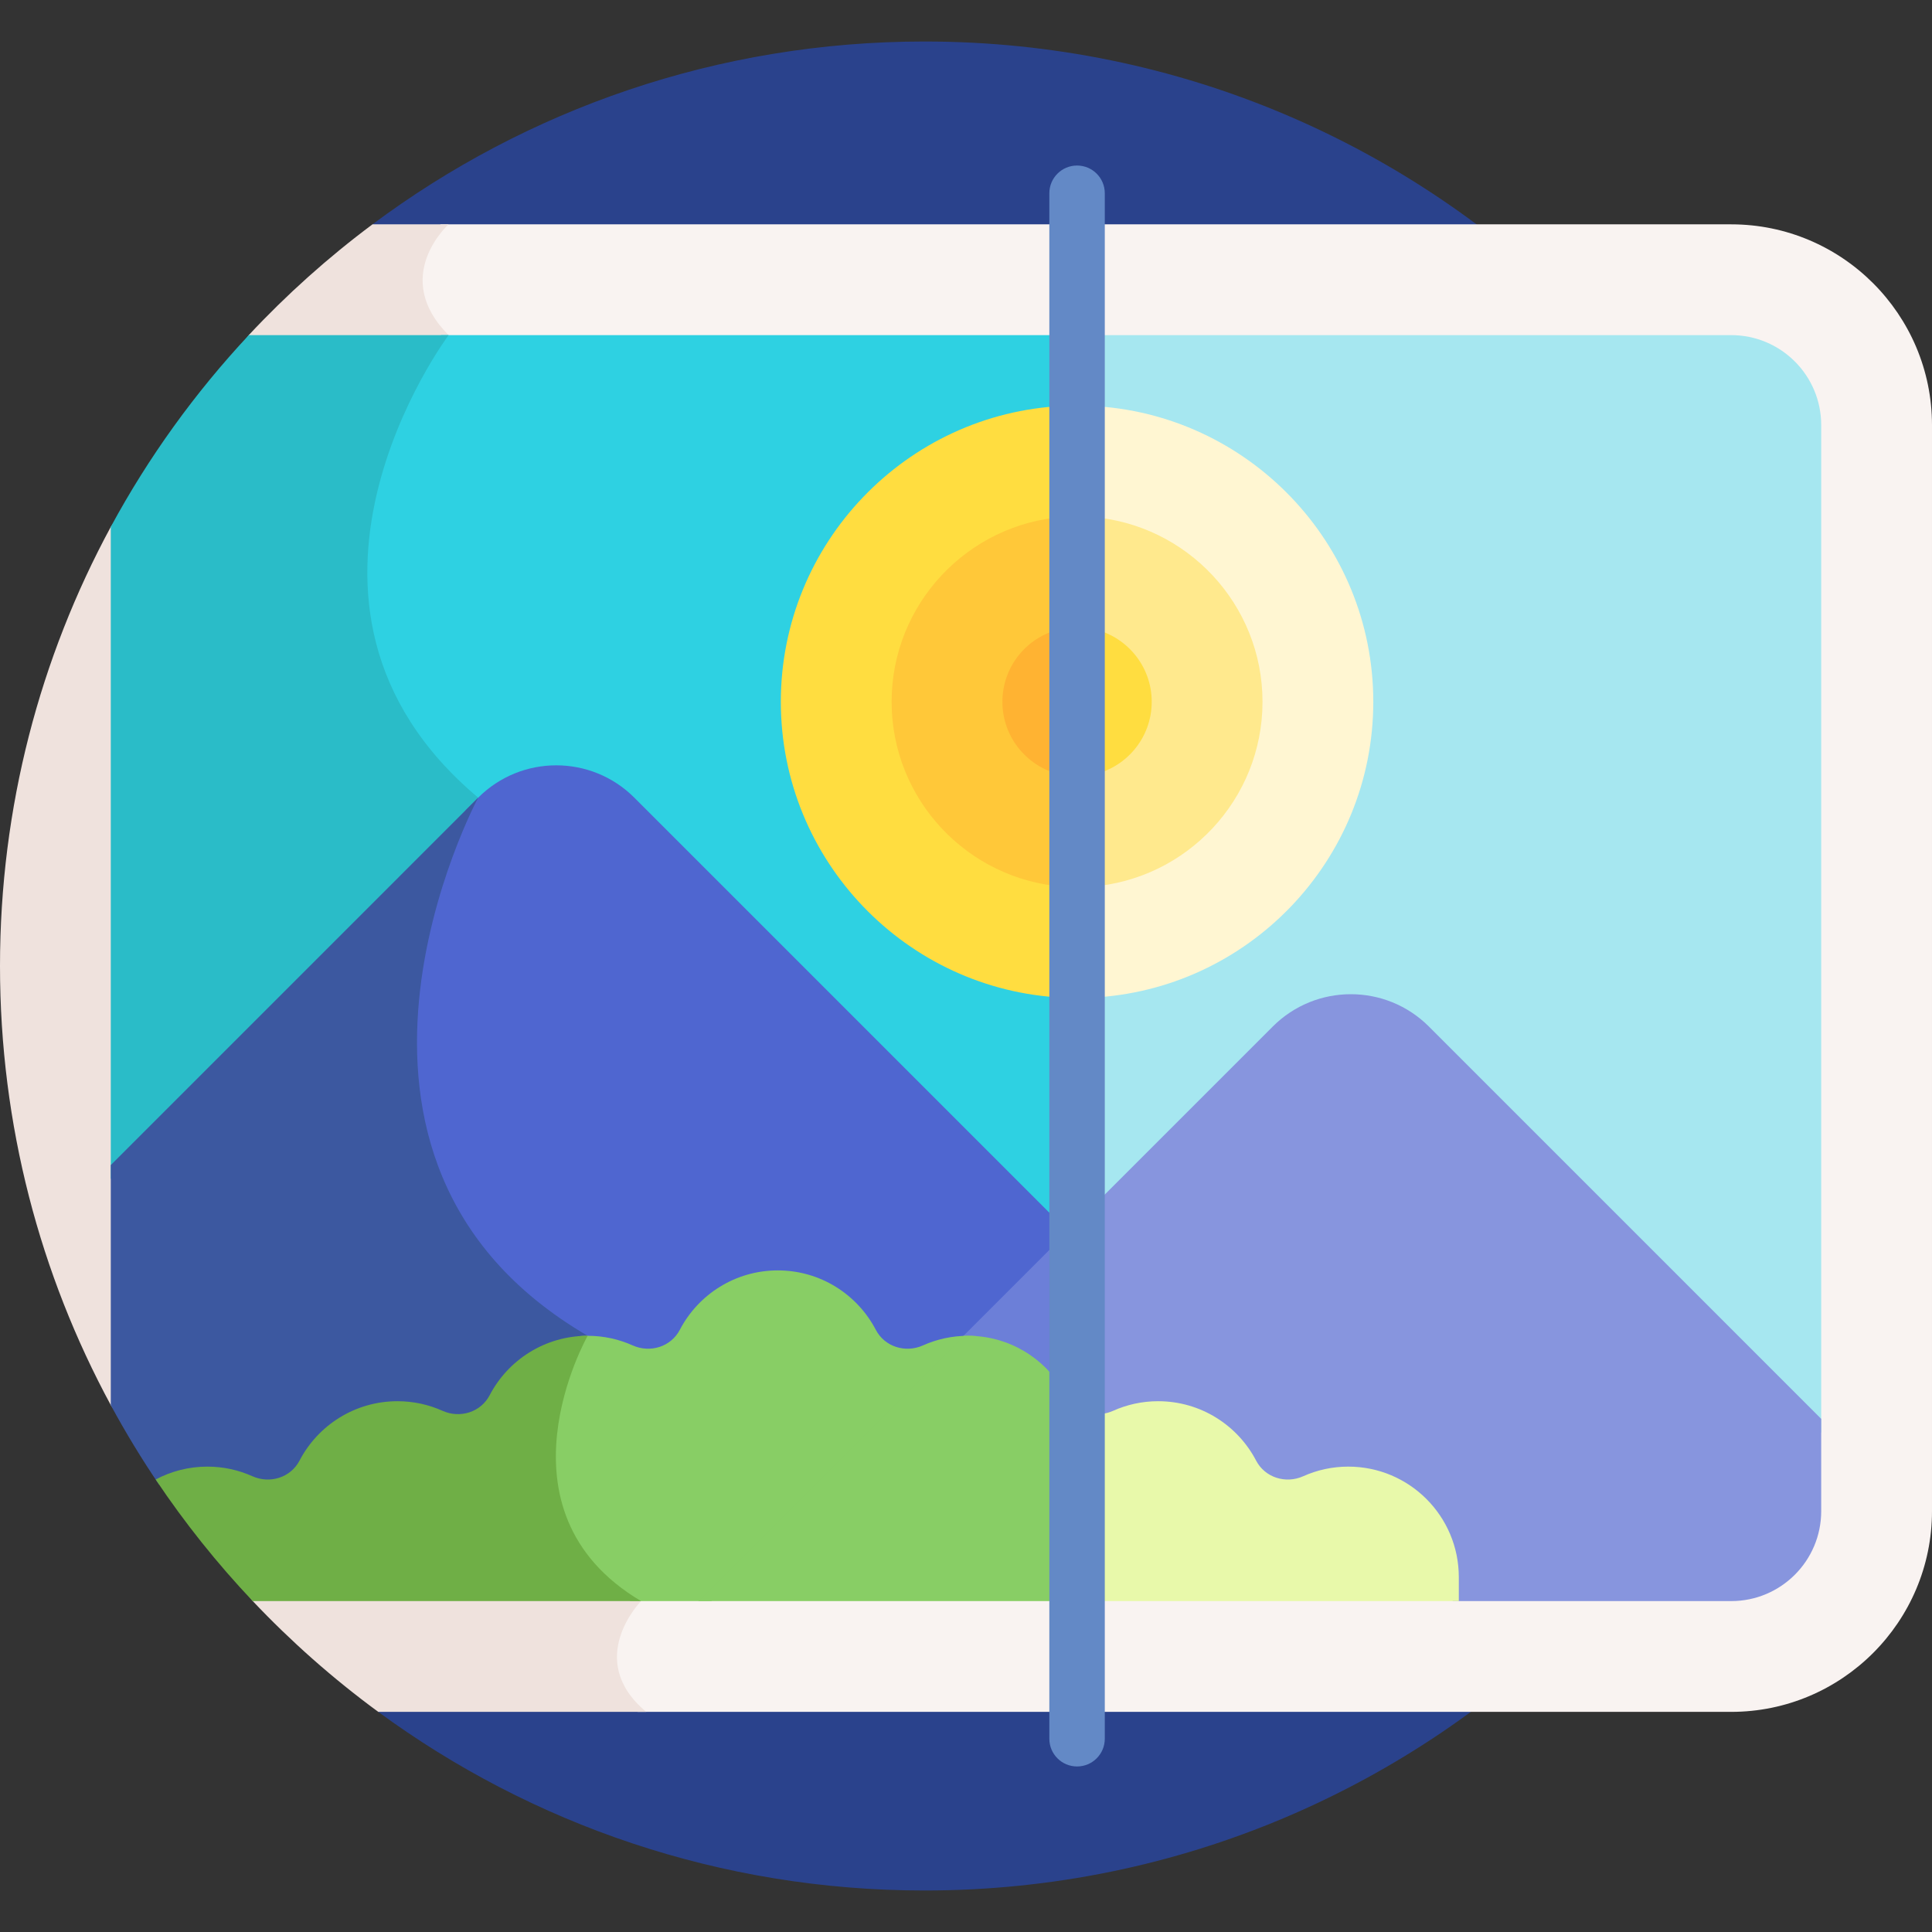 <svg id="Layer_1" enable-background="new 0 0 512 512" height="512" viewBox="0 0 512 512" width="512" xmlns="http://www.w3.org/2000/svg"><rect x="0" y="0" width="512" height="512" fill="#333333" stroke="none"/><g><path d="m245.002 10.998c-54.837 0-105.465 18.019-146.29 48.455l1.533 394.211c40.558 29.753 90.601 47.338 144.757 47.338 135.311 0 245.002-109.691 245.002-245.002s-109.691-245.002-245.002-245.002z" fill="#2a428c"/><path d="m116.779 59.453c-2.018 2.198-6.081 7.456-6.273 14.354-.148 5.301 2.015 10.39 6.433 15.145-2.936 4.179-13.546 20.298-18.53 41.522-5.234 22.29-4.839 54.391 26.438 81.29-2.518 5.037-12.824 26.989-15.293 53.174-2.577 27.334 3.054 64.941 44.184 89.624-1.767 3.461-6.345 13.378-7.605 25.431-1.401 13.403 1.254 31.879 21.462 44.666-2.121 2.645-6.172 8.735-5.536 16.014.414 4.747 2.743 9.101 6.925 12.991h112.777v-394.211z" fill="#f9f3f1"/><path d="m118.888 59.453h-20.176c-11.793 8.792-22.763 18.624-32.785 29.353l.004.007-36.557 50.785c-18.733 34.626-29.374 74.27-29.374 116.402 0 42.145 10.648 81.799 29.393 116.429l37.529 51.808c10.188 10.778 21.339 20.636 33.322 29.427h71.018c-16.616-13.861-1.375-29.36-1.375-29.36-40.5-24.01-14.152-70.303-14.152-70.303-80.485-46.978-29.012-142.611-29.012-142.611-61.165-51.424-7.835-122.577-7.835-122.577-15.501-15.501 0-29.36 0-29.36z" fill="#efe2dd"/><path d="m458.786 59.453h-169.679v394.211h169.678c29.342 0 53.214-23.872 53.214-53.215v-287.781c.001-29.342-23.871-53.215-53.213-53.215z" fill="#f9f3f1"/><path d="m116.818 88.813c.042.046.078.093.12.139-2.936 4.179-13.546 20.298-18.53 41.522-5.234 22.29-4.839 54.391 26.438 81.29-.793 1.587-2.361 4.856-4.211 9.406l7.933-7.933c10.415-10.415 27.272-10.415 37.688 0l115.503 115.503v-239.927z" fill="#2ed1e2"/><path d="m65.931 88.813c-14.241 15.247-26.566 32.305-36.572 50.806v172.828l94.056-94.056c1.938-4.45 3.308-7 3.308-7-61.165-51.424-7.835-122.577-7.835-122.577h-52.957z" fill="#2abcc8"/><path d="m458.785 88.813h-169.678v235.11l50.033-50.031c10.415-10.415 27.272-10.415 37.687 0l105.813 105.813v-267.037c.001-13.175-10.68-23.855-23.855-23.855z" fill="#a6e7f0"/><path d="m281.759 107.573c-41.587 1.926-74.83 36.355-74.83 78.41s33.242 76.484 74.83 78.41z" fill="#ffdd40"/><path d="m289.107 107.573v156.82c41.587-1.926 74.829-36.355 74.829-78.41s-33.242-76.484-74.829-78.41z" fill="#fff6d2"/><path d="m168.102 211.39c-11.427-11.426-29.952-11.426-41.379 0l-3.26 3.26c-3.739 8.073-11.769 27.586-13.909 50.288-2.577 27.334 3.054 64.941 44.184 89.624-.172.336-.377.751-.596 1.206.858-.08 1.721-.135 2.594-.135 3.922 0 7.71.808 11.26 2.401 5.479 2.461 11.899.323 14.612-4.869 4.791-9.169 14.187-14.865 24.521-14.865 10.333 0 19.729 5.696 24.521 14.865 2.712 5.192 9.133 7.331 14.611 4.869 3.55-1.593 7.339-2.401 11.26-2.401.216 0 .428.017.643.022l27.601-27.601z" fill="#4f66d0"/><path d="m29.359 308.754v63.627c3.921 7.251 8.198 14.28 12.806 21.067 3.827-2.005 8.172-3.151 12.784-3.151 3.92 0 7.708.808 11.259 2.402 5.479 2.461 11.899.322 14.613-4.87 4.791-9.168 14.187-14.864 24.521-14.864 3.919 0 7.708.808 11.26 2.401 5.477 2.461 11.899.323 14.612-4.869 4.656-8.91 13.664-14.525 23.653-14.835.533-1.072.868-1.661.868-1.661-80.485-46.978-29.012-142.611-29.012-142.611z" fill="#3c58a0"/><path d="m281.759 327.58-28.212 28.212c.982-.105 1.974-.159 2.975-.159 10.333 0 19.729 5.696 24.521 14.864.214.41.458.793.716 1.164z" fill="#6c7fd8"/><path d="m378.674 272.045c-11.427-11.426-29.953-11.426-41.379 0l-48.187 48.187v56.003c2.142.343 4.414.09 6.547-.868 3.552-1.593 7.341-2.401 11.26-2.401 10.333 0 19.729 5.696 24.521 14.864 2.711 5.192 9.131 7.33 14.612 4.87 3.552-1.594 7.34-2.402 11.26-2.402 15.252 0 27.66 12.408 27.66 27.66v6.347h73.817c13.175 0 23.855-10.68 23.855-23.856v-24.438z" fill="#8795de"/><path d="m256.522 354.002c-4.252 0-8.287.911-11.928 2.545-4.645 2.085-10.14.376-12.498-4.137-4.889-9.355-14.679-15.741-25.966-15.741s-21.078 6.386-25.967 15.741c-2.358 4.513-7.853 6.221-12.498 4.137-3.641-1.634-7.676-2.545-11.928-2.545-.904 0-1.794.055-2.677.135.23.14.446.286.678.425-1.767 3.461-6.345 13.378-7.605 25.431-1.389 13.281 1.216 31.539 20.924 44.311h21.46l70.216-70.216c-.731-.054-1.467-.086-2.211-.086z" fill="#88ce65"/><path d="m129.769 369.743c-2.358 4.513-7.853 6.221-12.498 4.137-3.641-1.634-7.676-2.545-11.928-2.545-11.287 0-21.078 6.386-25.966 15.741-2.358 4.513-7.853 6.221-12.499 4.137-3.641-1.634-7.676-2.545-11.928-2.545-4.954 0-9.612 1.242-13.701 3.413 7.67 11.462 16.28 22.24 25.723 32.224h102.916c-40.5-24.01-14.152-70.303-14.152-70.303-11.288 0-21.079 6.386-25.967 15.741z" fill="#6faf46"/><path d="m281.759 368.456c-5.09-8.645-14.479-14.453-25.237-14.453-.408 0-.813.016-1.217.033l-70.27 70.27h96.725v-55.85z" fill="#88ce65"/><path d="m357.308 388.667c-4.252 0-8.287.911-11.928 2.545-4.645 2.085-10.14.376-12.498-4.137-4.888-9.355-14.679-15.741-25.966-15.741-4.252 0-8.287.911-11.928 2.545-1.909.857-3.96 1.063-5.879.707v49.718h97.492v-6.346c-.002-16.177-13.116-29.291-29.293-29.291z" fill="#e8f9aa"/><path d="m281.759 136.99c-25.387 1.887-45.47 23.131-45.47 48.993 0 25.861 20.083 47.105 45.47 48.993z" fill="#ffc839"/><path d="m289.107 136.99v97.985c25.387-1.887 45.47-23.131 45.47-48.992s-20.083-47.105-45.47-48.993z" fill="#ffe98d"/><path d="m281.759 166.552c-9.17 1.724-16.112 9.761-16.112 19.431s6.942 17.708 16.112 19.431z" fill="#ffb332"/><path d="m289.107 166.552v38.862c9.169-1.724 16.11-9.761 16.11-19.431.001-9.67-6.941-17.707-16.11-19.431z" fill="#ffdd40"/><g><path d="m285.433 468.131c-4.058 0-7.348-3.289-7.348-7.348v-409.567c0-4.058 3.289-7.348 7.348-7.348s7.348 3.289 7.348 7.348v409.568c0 4.058-3.29 7.347-7.348 7.347z" fill="#6389c6"/></g></g></svg>
